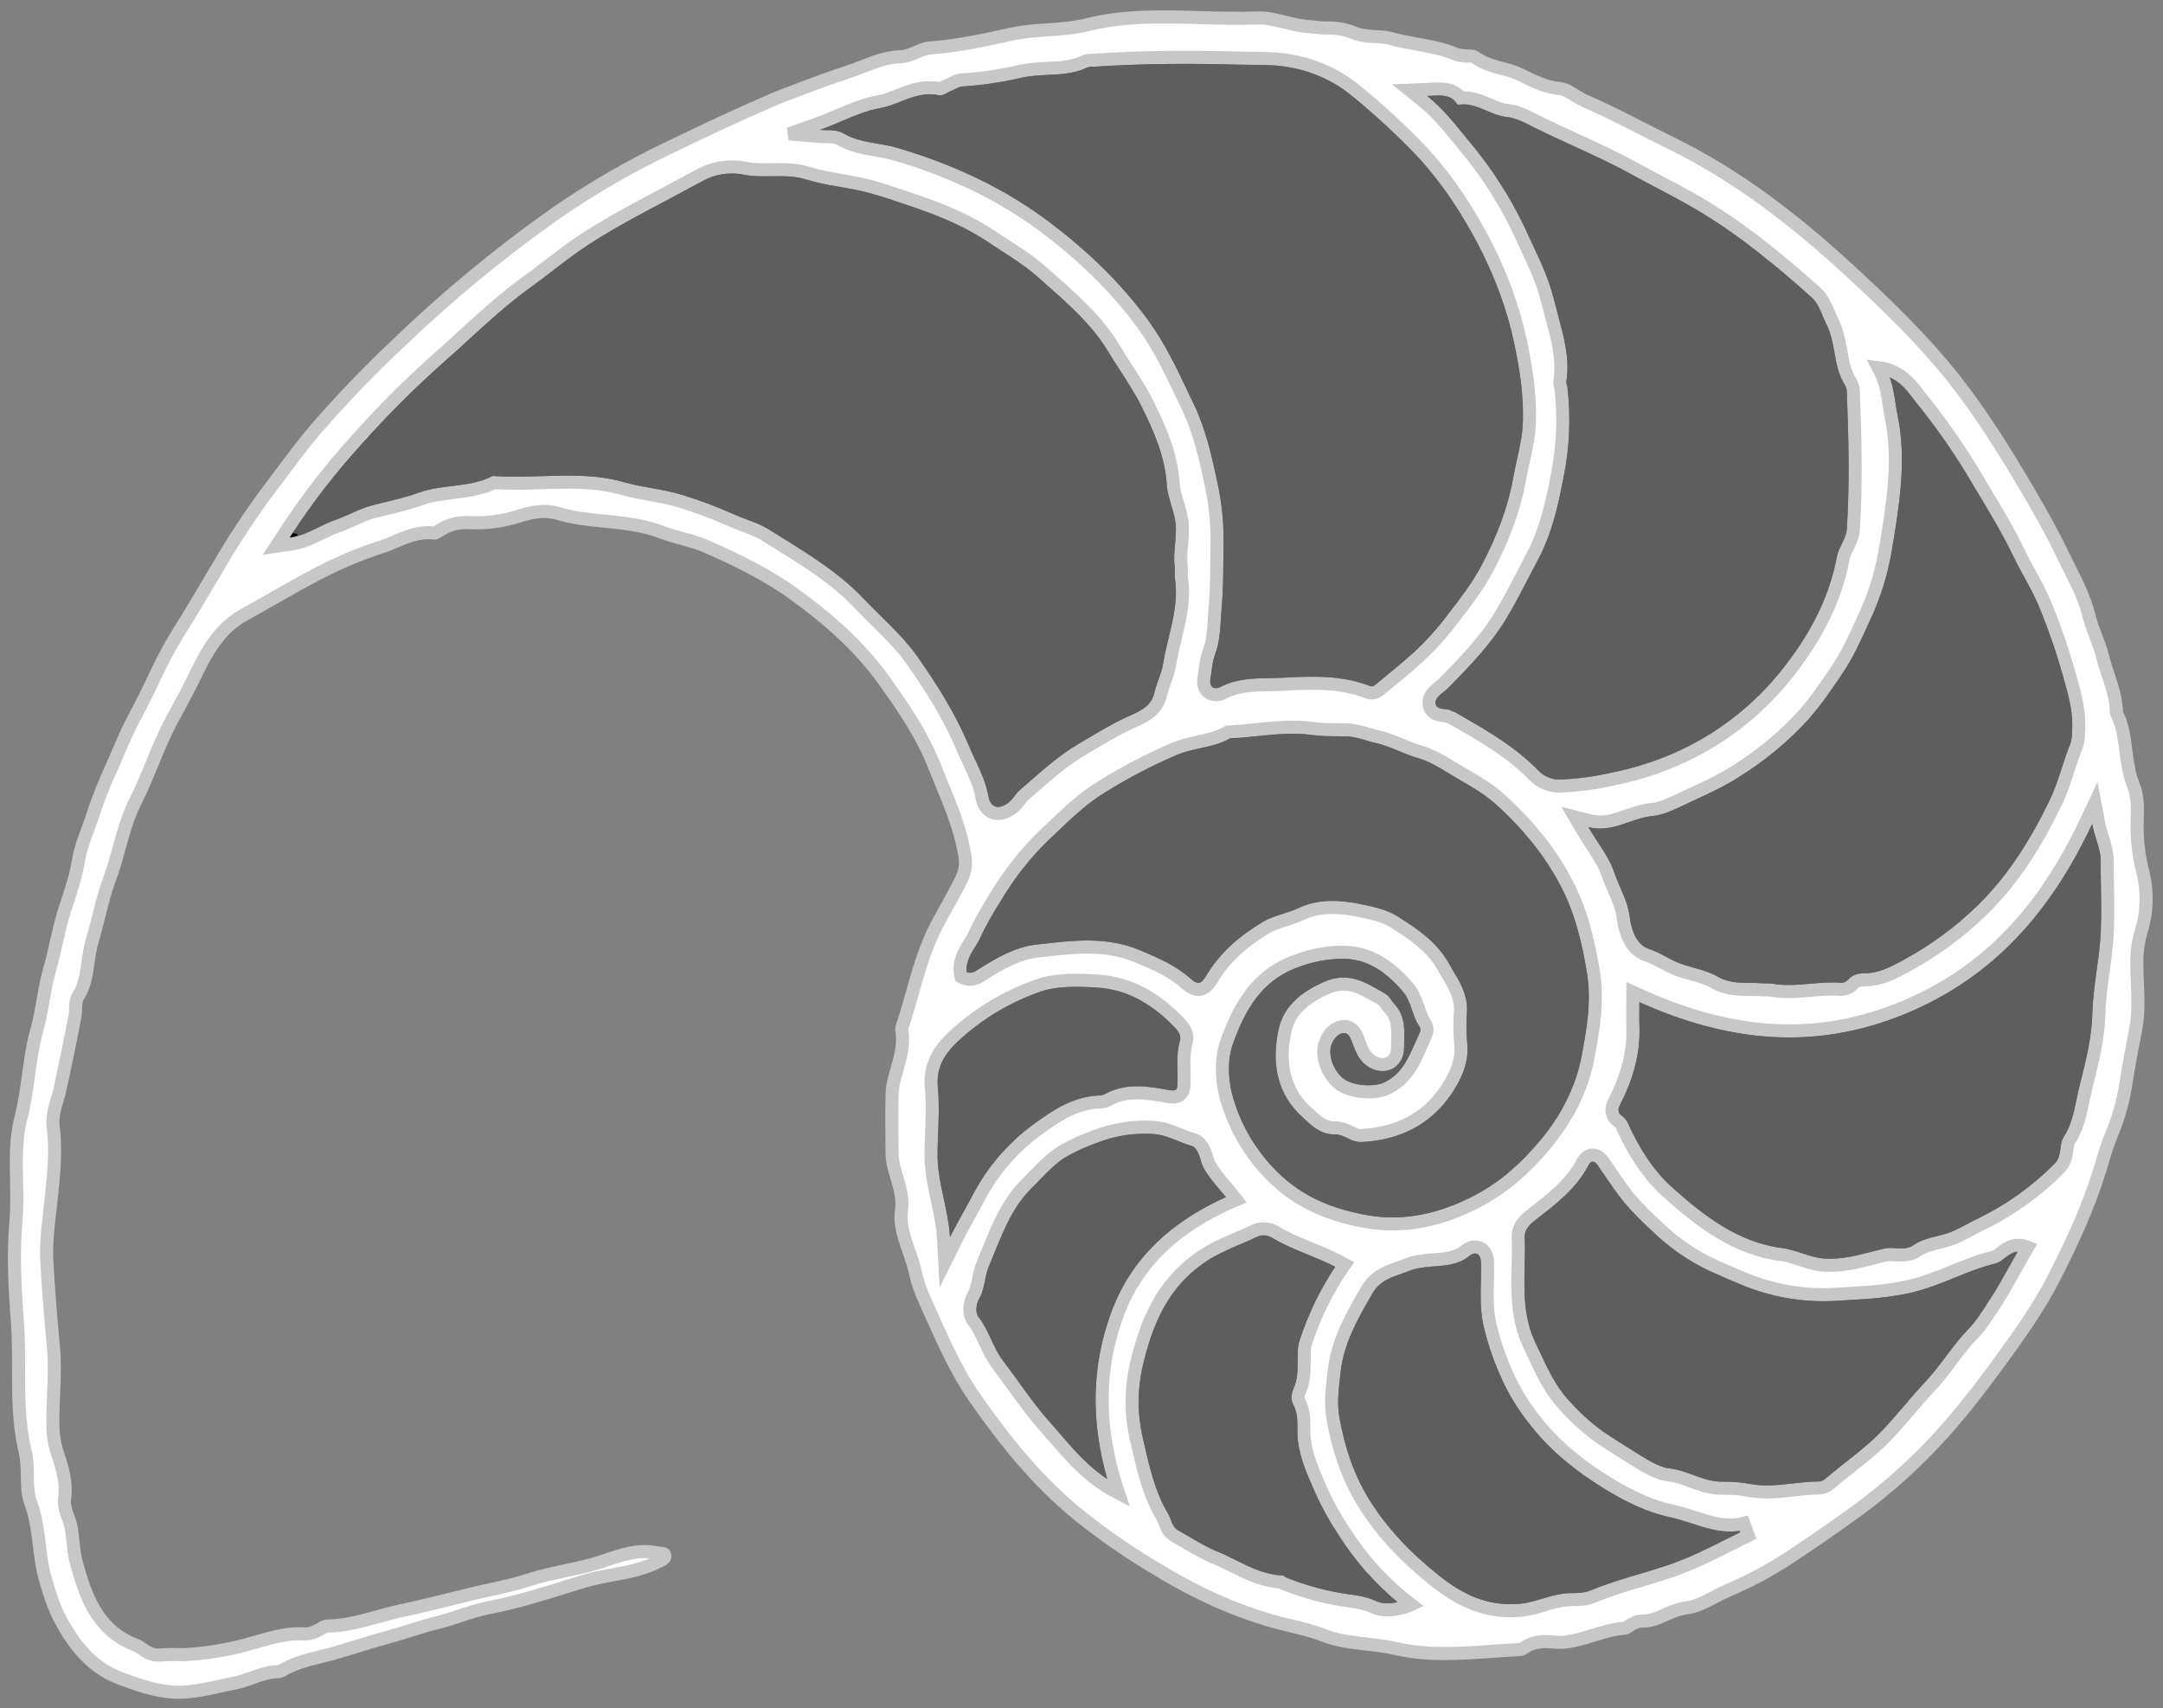 <?xml version="1.0" encoding="UTF-8"?>
<svg width="827px" height="653px" viewBox="0 0 827 653" version="1.1" xmlns="http://www.w3.org/2000/svg" xmlns:xlink="http://www.w3.org/1999/xlink">
    <rect x="0" y="0" width="827" height="653" fill="#808080" stroke="none"/>
    <!-- Generator: Sketch 62 (91390) - https://sketch.com -->
    <title>sammoniet-v2</title>
    <desc>Created with Sketch.</desc>
    <g id="sammoniet-v2" stroke="none" stroke-width="1" fill="none" fill-rule="evenodd">
        <g transform="translate(2, 3)">
            <g>
                <g id="Group-2" transform="translate(1.021, 0.967)" fill="#3D3D3D" fill-opacity="0.5" stroke="#000000" stroke-width="3">
                    <path d="M366.162,369.136 C365.849,369.031 365.564,368.91 365.303,368.774 C365.243,368.495 365.192,368.209 365.152,367.915 C364.587,363.756 366.5,360.505 368.502,357.317 C369.257,356.113 370.013,354.92 370.567,353.666 C372.772,348.691 375.694,343.953 378.606,339.242 C379.135,338.384 379.665,337.528 380.189,336.671 C385.531,328.226 391.955,320.544 399.305,313.808 C399.689,313.443 400.073,313.077 400.457,312.713 C406.207,307.245 411.879,301.867 418.689,297.722 C427.563,292.189 436.846,287.342 446.458,283.225 C449.428,281.985 452.521,281.301 455.601,280.627 C459.322,279.814 463.031,279.026 466.405,277.101 C470.399,276.718 473.69,276.379 476.95,276.043 C484.406,275.274 491.708,274.536 499.02,275.568 C502.007,275.994 504.956,276.005 507.903,276.021 C509.193,276.028 510.482,276.035 511.773,276.074 C514.559,276.157 517.165,276.915 519.747,277.683 C520.978,278.049 522.203,278.414 523.438,278.688 C526.642,279.387 529.588,280.611 532.524,281.838 C534.817,282.798 537.104,283.758 539.519,284.428 C543.77,285.606 547.72,287.995 551.612,290.372 C552.457,290.889 553.3,291.403 554.14,291.901 C554.907,292.353 555.677,292.8 556.448,293.248 C561.117,295.961 565.782,298.684 569.854,302.38 C580.312,311.825 589.163,322.491 595.505,335.023 C600.664,345.159 603.222,355.909 605.158,367.455 C607.099,379.028 605.095,389.872 603.061,400.559 C600.723,412.616 594.824,423.719 586.655,433.421 C579.57,441.819 571.511,449.038 561.943,454.128 C548.791,461.128 534.338,464.739 519.606,462.12 C506.585,459.807 494.41,455.195 484.276,445.102 C476.303,437.255 470.431,427.528 467.205,416.825 C464.989,409.632 464.588,401.201 466.937,394.686 C471.499,381.984 477.812,370.017 492.383,364.568 C497.998,362.363 503.964,361.186 509.996,361.094 C520.376,361.01 527.655,366.371 534.233,373.831 C536.363,376.245 537.365,379.059 538.328,381.865 C539.001,383.829 539.654,385.786 540.831,387.523 C541.246,388.08 541.488,388.73 541.55,389.397 C541.614,390.079 541.49,390.778 541.17,391.415 C540.52,392.757 539.924,394.131 539.328,395.502 C536.537,401.926 533.689,408.185 526.387,411.424 C524.407,412.304 521.022,412.674 517.66,412.319 C514.67,412.004 511.731,411.116 509.804,409.66 C507.712,408.08 506.002,405.604 505.025,402.953 C504.039,400.277 503.817,397.447 504.561,395.192 C505.023,393.763 505.839,392.363 506.894,391.325 C507.933,390.303 509.199,389.633 510.586,389.509 C511.888,389.394 512.941,389.942 513.778,390.944 C514.59,391.917 515.163,393.393 515.623,394.683 C516.819,398.064 518.293,401.346 521.727,403.086 C524.347,404.414 527.013,404.327 529.024,403.115 C531.026,401.907 532.319,399.617 532.319,396.718 C532.321,395.917 532.339,395.114 532.357,394.313 C532.463,389.568 532.696,384.819 528.933,380.798 C528.481,380.315 528.087,379.769 527.694,379.216 C527.16,378.464 526.647,377.663 525.777,377.173 C525.163,376.83 524.555,376.483 523.95,376.139 C517.772,372.618 511.952,369.128 503.616,372.861 C495.445,376.55 489.162,381.561 487.332,389.731 C485.939,395.964 485.727,402.215 487.265,408.004 C488.62,413.104 491.341,417.838 495.797,421.873 C496.072,422.122 496.349,422.377 496.629,422.635 C499.496,425.273 502.684,428.381 507.474,428.254 C509.355,428.199 511.062,428.959 512.805,429.802 C514.201,430.478 515.627,431.231 517.323,431.155 C531.278,430.547 542.88,424.938 550.607,413.532 C554.182,408.259 557.294,401.924 556.439,394.71 C556.086,390.598 556.068,386.512 556.381,382.445 C556.593,376.75 553.89,372.326 551.202,367.781 C550.654,366.855 550.104,365.924 549.572,364.98 C545.087,357.021 537.919,352.381 530.708,347.745 C526.771,345.216 521.842,344.208 517.44,343.276 C517.258,343.237 517.077,343.199 516.904,343.162 C509.459,341.618 501.455,341.054 493.979,344.59 C492.033,345.508 490,346.157 487.956,346.805 C485.392,347.618 482.806,348.424 480.392,349.879 C471.791,355.057 464.462,361.334 459.334,370.016 C458.079,372.106 456.917,373.083 455.66,373.269 C454.512,373.439 453.089,373.004 451.106,371.239 C445.813,366.48 439.388,363.752 432.741,360.9 C420.38,355.593 408.233,357.002 396.089,358.352 C395.203,358.45 394.316,358.549 393.431,358.645 C385.832,359.471 378.873,363.476 372.338,367.603 C372.187,367.698 372.039,367.793 371.894,367.886 C370.05,369.072 368.46,369.906 366.162,369.136 Z" id="Path"></path>
                    <path d="M107.936,203.048 C106.882,203.192 105.858,203.261 104.859,203.272 C105.393,202.427 105.931,201.585 106.473,200.747 C114.6,188.185 123.735,176.306 133.789,165.224 C143.668,154.12 154.183,143.599 165.29,133.705 C168.584,130.818 171.821,127.858 175.06,124.897 C182.58,118.02 190.113,111.136 198.394,105.115 C201.412,102.948 204.365,100.681 207.318,98.414 C211.976,94.839 216.634,91.266 221.55,88.07 C229.396,83.047 237.583,78.476 245.867,74.122 C249.639,72.162 253.375,70.142 257.11,68.123 C259.658,66.745 262.206,65.367 264.764,64.009 C269.736,61.192 275.544,60.222 281.163,61.269 C284.762,62.034 288.38,61.97 291.983,61.918 C296.565,61.852 301.124,61.812 305.546,63.202 C309.815,64.537 314.182,65.294 318.555,66.056 C322.652,66.77 326.755,67.488 330.793,68.652 C335.885,70.118 340.964,71.862 345.923,73.566 C346.908,73.904 347.888,74.241 348.863,74.574 C358.081,77.799 367.315,81.795 375.6,87.315 C377.442,88.573 379.305,89.78 381.167,90.986 C385.895,94.049 390.616,97.114 394.769,100.826 C396.034,101.959 397.306,103.083 398.578,104.206 C407.186,111.811 415.766,119.42 421.932,129.648 C423.369,132.024 424.886,134.371 426.406,136.722 C429.321,141.229 432.242,145.752 434.638,150.519 C439.49,160.15 443.852,170.135 444.555,181.098 C444.724,183.735 445.476,186.196 446.219,188.671 C447.117,191.662 448.002,194.67 448.068,197.963 C448.111,200.057 447.924,202.137 447.734,204.212 C447.481,206.974 447.217,209.729 447.594,212.494 C447.71,213.316 447.676,214.151 447.633,214.983 C447.599,215.646 447.553,216.307 447.66,216.957 C448.923,224.873 447.138,232.399 445.316,239.914 C444.507,243.253 443.696,246.59 443.181,249.963 C442.869,251.976 442.13,254.068 441.369,256.195 C440.775,257.854 440.168,259.535 439.792,261.223 C438.508,266.917 434.03,269.065 429.681,270.961 C428.916,271.294 428.162,271.622 427.441,271.974 C422.531,274.348 417.886,277.108 413.24,279.866 C412.187,280.491 411.134,281.116 410.08,281.736 C403.371,285.686 397.544,290.782 391.715,295.868 C390.468,296.956 389.221,298.045 387.963,299.124 C387.24,299.741 386.69,300.478 386.131,301.21 C385.286,302.314 384.424,303.409 383.209,304.278 C380.848,305.991 378.661,306.358 376.978,305.759 C376.037,305.425 375.21,304.789 374.564,303.813 C374.038,303.018 373.628,301.977 373.4,300.668 C372.566,295.818 370.519,291.489 368.482,287.139 C367.66,285.384 366.837,283.626 366.086,281.835 C360.938,269.596 353.991,258.5 346.415,247.781 C342.462,242.207 337.578,237.409 332.698,232.605 C330.467,230.409 328.235,228.212 326.089,225.945 C317.01,216.355 305.92,209.506 294.89,202.675 C293.294,201.687 291.7,200.699 290.111,199.704 C287.597,198.126 284.599,197.007 281.615,195.882 C279.686,195.155 277.762,194.429 275.959,193.595 C270.002,190.961 263.894,188.681 257.668,186.767 C253.801,185.517 249.803,184.815 245.838,184.113 C242.292,183.486 238.77,182.86 235.392,181.884 C224.974,178.872 214.538,179.232 204.126,179.568 C197.977,179.766 191.835,179.961 185.705,179.502 C180.736,182.004 175.366,182.69 169.951,183.35 C165.856,183.849 161.737,184.34 157.784,185.746 C153.361,187.328 148.548,188.505 143.781,189.667 C142.476,189.986 141.174,190.303 139.893,190.626 C136.985,191.376 134.209,192.618 131.427,193.856 C129.308,194.799 127.186,195.741 125.005,196.492 C123.076,197.153 121.249,198.064 119.381,198.99 C115.943,200.695 112.375,202.441 107.936,203.048 Z M97.374,222.386 L106.341,200.991 L109.218,201.441 C109.242,201.709 109.198,202.003 109.037,202.3 L97.374,222.386 Z" id="Path"></path>
                    <path d="M520.697,259.895 C509.971,255.577 499.006,256.033 488.233,256.601 C486.399,256.705 484.55,256.738 482.695,256.772 C476.535,256.883 470.304,256.946 464.478,259.901 C463.587,260.353 462.746,260.581 462.009,260.618 C461.051,260.665 460.237,260.405 459.602,259.91 C459.005,259.444 458.538,258.752 458.322,257.779 C458.17,257.089 458.146,256.23 458.319,255.198 C458.459,254.352 458.571,253.493 458.684,252.633 C458.993,250.266 459.318,247.896 460.135,245.724 C461.761,241.415 462.007,237.001 462.275,232.57 C462.372,230.971 462.47,229.369 462.625,227.778 C463.108,222.456 463.155,217.163 463.204,211.872 C463.22,210.09 463.236,208.308 463.269,206.526 C463.556,198.504 462.921,190.503 461.377,182.654 C461.295,182.276 461.214,181.898 461.133,181.52 C458.895,171.105 456.678,160.722 451.906,150.863 C451.24,149.475 450.58,148.086 449.92,146.697 C445.455,137.304 441.009,127.93 434.837,119.458 C424.185,104.878 411.316,92.681 396.864,81.777 C387.11,74.528 376.577,68.389 365.454,63.472 C356.896,59.629 348.071,56.412 339.05,53.847 C336.804,53.211 334.485,52.819 332.163,52.425 C327.564,51.642 322.967,50.828 318.829,48.387 C317.015,47.322 314.911,47.332 312.826,47.277 C312.017,47.255 311.207,47.233 310.408,47.169 L303.411,46.602 L310.028,44.259 C312.691,43.317 315.341,42.189 317.98,41.069 C323.063,38.909 328.105,36.783 333.094,35.925 C335.742,35.47 338.265,34.465 340.79,33.47 C345.605,31.574 350.419,29.763 355.912,30.936 C356.792,31.124 357.793,30.473 358.782,29.992 C359.393,29.694 360.002,29.4 360.587,29.181 C360.976,29.033 361.356,28.832 361.735,28.636 C362.708,28.131 363.68,27.681 364.674,27.616 C372.284,27.136 379.842,26.024 387.273,24.292 C390.6,23.527 394.034,23.354 397.476,23.188 C402.466,22.948 407.485,22.748 412.158,20.412 C413.224,20.096 414.033,20.021 414.841,20.079 C433.281,18.823 451.76,18.754 470.218,19.254 C471.877,19.298 473.548,19.309 475.222,19.32 C480.46,19.354 485.727,19.397 490.753,20.402 C499.586,21.998 507.865,25.827 514.797,31.521 C523.797,38.864 532.327,46.766 540.335,55.179 C546.813,62.311 552.543,70.042 557.466,78.284 C563.086,87.394 567.814,97.026 571.584,107.05 C574.012,113.565 575.954,120.251 577.396,127.054 C579.511,137.081 581.031,146.947 580.738,157.204 C580.599,162.3 579.525,167.176 578.441,172.05 C577.944,174.288 577.446,176.525 577.045,178.787 C574.898,190.81 570.498,201.964 564.896,212.642 C561.235,219.599 556.398,225.862 551.575,232.092 C547.599,237.38 543.151,242.295 538.285,246.777 C534.029,250.599 529.594,254.222 525.183,257.827 C524.68,258.238 524.177,258.648 523.675,259.059 C522.851,259.757 521.764,260.062 520.697,259.895 Z" id="Path"></path>
                    <path d="M677.792,255.052 C666.001,269.238 650.816,280.214 633.649,286.959 C627.185,289.507 620.507,291.473 613.696,292.832 C607.236,294.329 600.653,295.232 594.03,295.531 C590.299,295.78 586.65,294.357 584.071,291.646 C575.222,282.562 564.346,276.373 553.494,270.174 C553.197,270.004 552.899,269.834 552.601,269.664 C551.82,269.413 551.587,269.295 551.403,269.162 C550.82,268.764 550,268.742 549.229,268.654 C547.943,268.507 546.722,268.289 545.861,267.681 C545.045,267.105 544.428,266.236 544.332,264.742 C544.199,262.726 545.844,261.055 547.869,259.489 C548.452,259.038 549.035,258.594 549.501,258.12 C557.715,249.797 565.832,241.501 571.91,231.276 C574.982,226.118 577.724,220.814 580.466,215.511 C581.578,213.361 582.69,211.211 583.822,209.073 C589.001,199.268 591.332,188.689 593.305,178.265 C595.611,167.025 596.104,155.512 594.77,144.141 C594.744,143.974 594.683,143.808 594.629,143.642 C594.425,143.009 594.289,142.385 594.377,141.802 C595.697,133.364 593.5,125.34 591.376,117.423 C590.879,115.571 590.383,113.725 589.933,111.884 C588.678,106.824 586.961,101.89 584.805,97.149 C584.214,95.861 583.626,94.569 583.037,93.276 C580.661,88.056 578.275,82.812 575.605,77.719 C570.499,68.145 564.398,59.135 557.402,50.84 C556.684,49.97 555.981,49.108 555.278,48.244 C551.255,43.302 547.199,38.304 541.737,33.901 L538.637,31.402 L542.615,31.235 C543.185,31.211 543.741,31.178 544.283,31.146 C548.611,30.891 552.065,30.901 554.763,34.185 C554.916,34.356 555.125,34.464 555.352,34.489 C559.203,34.169 562.581,35.548 565.973,36.996 C568.333,38.003 570.699,39.037 573.302,39.29 C576.704,39.617 580.164,41.349 583.3,42.959 C583.87,43.252 584.429,43.539 584.972,43.808 C589.557,46.07 594.202,48.197 598.848,50.324 C606.323,53.747 613.798,57.171 621.031,61.149 C624.224,62.903 627.464,64.614 630.707,66.326 C635.701,68.963 640.704,71.605 645.56,74.415 C654.367,79.615 662.781,85.43 670.748,91.824 C677.62,97.212 684.201,102.84 690.663,108.659 C692.863,110.642 694.007,113.276 695.11,115.941 C695.542,116.985 695.973,118.029 696.489,119.021 C698.369,122.632 699.113,126.587 699.835,130.548 C700.616,134.83 701.358,139.127 703.874,142.878 C704.438,144.027 704.646,145.082 704.59,146.141 C705.271,163.557 705.697,180.983 704.585,198.402 C704.437,200.657 703.49,202.664 702.493,204.685 C701.785,206.12 701.053,207.563 700.753,209.169 C697.496,226.623 688.959,241.55 677.792,255.052 Z" id="Path"></path>
                    <path d="M689.237,373.623 C684.304,374.055 679.372,374.47 674.429,373.612 C673.635,373.478 672.829,373.485 672.025,373.484 C671.373,373.483 670.721,373.481 670.07,373.428 C668.595,373.301 667.135,373.295 665.681,373.287 C661.401,373.263 657.193,373.186 652.84,370.637 C650.352,369.179 647.326,368.344 644.281,367.485 C642.445,366.967 640.601,366.445 638.838,365.8 C636.879,365.075 635.065,364.107 633.245,363.13 C631.292,362.082 629.332,361.022 627.136,360.31 C624.468,359.446 622.594,357.68 621.278,355.466 C619.666,352.753 618.921,349.345 618.512,346.296 C618.006,342.576 616.551,339.278 615.12,335.99 C614.271,334.039 613.426,332.093 612.756,330.08 C611.453,326.191 609.13,322.647 606.633,318.804 C605.434,316.96 604.195,315.052 602.996,313.014 C602.281,311.8 601.614,310.596 600.974,309.41 C602.09,309.987 603.305,310.461 604.652,310.798 C610.133,312.168 614.763,310.499 619.356,308.916 C622.473,307.841 625.579,306.787 628.879,306.489 C632.456,306.179 636.69,304.131 640.524,302.317 C640.859,302.158 641.191,302.001 641.52,301.846 C642.614,301.331 643.71,300.823 644.807,300.314 C650.276,297.777 655.747,295.243 660.899,291.941 C670.753,285.855 679.686,278.436 687.459,269.883 C692.308,264.378 696.394,258.317 700.463,252.248 C704.047,246.902 706.717,241.059 709.382,235.244 C709.74,234.463 710.097,233.683 710.457,232.905 C714.314,224.752 717.065,216.136 718.642,207.271 C718.716,206.824 718.79,206.377 718.864,205.929 C721.655,189.145 724.509,172.183 721.058,155.192 C720.708,153.56 720.457,151.915 720.204,150.244 C719.747,147.227 719.283,144.118 718.115,140.836 C717.747,139.802 717.335,138.824 716.896,137.889 C717.96,138.13 719.04,138.477 720.136,138.962 C724.587,140.933 727.169,144.259 729.513,147.35 C729.881,147.835 730.243,148.312 730.608,148.776 C737.68,157.478 744.155,166.648 749.989,176.223 C751.512,178.81 753.049,181.36 754.586,183.912 C759.299,191.733 764.014,199.562 768.001,207.885 C769.26,210.513 770.703,213.148 772.143,215.78 C774.135,219.42 776.121,223.056 777.642,226.664 C781.302,235.411 784.427,244.371 787.001,253.493 C787.126,253.93 787.251,254.367 787.375,254.803 C789.377,261.798 791.286,268.585 790.68,275.949 C790.713,277.572 790.488,279.19 790.013,280.742 C788.727,283.882 787.716,286.995 786.708,290.098 C785.345,294.289 783.984,298.461 782.11,302.355 C774.894,317.312 766.263,331.423 754.136,343.267 C745.751,351.447 736.287,358.443 726.011,364.058 C725.813,364.167 725.614,364.277 725.413,364.387 C721.037,366.801 715.984,369.523 710.315,369.613 C708.468,369.646 706.198,369.8 704.679,371.578 C703.682,372.667 702.326,373.27 700.902,373.283 C696.911,372.944 693.074,373.287 689.237,373.623 Z" id="Path"></path>
                    <path d="M729.231,473.428 C727.034,474.944 724.457,474.904 721.777,474.745 C720.344,474.66 718.886,474.552 717.499,474.882 C716.061,475.228 714.631,475.601 713.204,475.973 C707.268,477.522 701.352,479.044 694.906,478.732 C691.504,478.567 688.436,477.568 685.379,476.555 C683.029,475.777 680.686,474.991 678.167,474.671 C660.89,472.452 647.588,462.087 635.227,451.02 C627.897,444.445 622.481,435.797 618.284,426.607 C617.83,425.393 617.092,424.433 616.124,423.749 C615.034,423.001 614.511,422.071 614.352,421.073 C614.193,420.079 614.425,418.965 615.016,417.835 C619.853,408.463 622.768,398.644 622.29,387.981 C622.223,386.098 622.243,384.226 622.266,382.264 C622.277,381.268 622.289,380.248 622.289,379.193 C622.289,378.396 622.282,377.619 622.274,376.856 C622.979,377.182 623.689,377.505 624.402,377.825 C657.793,392.786 690.379,396.392 724.638,382.366 C758.469,368.464 779.971,343.454 795.542,310.444 C796.302,308.832 797.039,307.221 797.749,305.618 C797.873,307.257 798.027,308.977 798.372,310.805 C798.778,312.949 799.373,314.859 799.936,316.671 C800.835,319.566 801.639,322.232 801.639,325.138 C801.629,328.369 801.688,331.605 801.746,334.841 C801.872,341.818 801.996,348.795 801.454,355.724 C801.142,359.596 800.614,363.442 800.084,367.3 C799.344,372.69 798.598,378.102 798.458,383.641 C798.23,392.704 796.021,401.564 793.831,410.301 C793.692,410.857 793.552,411.412 793.414,411.966 C793.025,413.528 792.7,415.118 792.372,416.714 C791.326,421.811 790.238,426.95 787.297,431.49 C786.563,432.62 786.445,433.924 786.276,435.238 C785.97,437.618 785.578,440.028 783.44,442.134 C774.922,450.721 765.019,457.813 754.146,463.112 C752.68,463.808 751.255,464.564 749.83,465.319 C748.128,466.221 746.427,467.122 744.683,467.917 C742.491,468.921 740.178,469.513 737.867,470.097 C734.88,470.851 731.885,471.575 729.231,473.428 Z" id="Path"></path>
                    <path d="M769.66,475.359 C768.638,477.144 767.64,478.936 766.645,480.723 C764.248,485.025 761.867,489.297 759.206,493.391 C758.828,493.973 758.45,494.562 758.071,495.153 C755.809,498.678 753.483,502.282 750.702,505.141 C747.532,508.392 744.829,511.99 742.119,515.59 C739.429,519.164 736.733,522.74 733.605,526.007 C730.982,528.765 728.488,531.695 725.989,534.631 C722.712,538.48 719.424,542.339 715.837,545.846 C711.889,549.706 707.571,553.115 703.254,556.52 C700.645,558.577 698.036,560.634 695.514,562.793 C694.513,563.555 693.374,563.936 692.209,563.933 C688.978,563.933 685.765,564.306 682.551,564.675 C677.141,565.297 671.731,565.898 666.243,564.91 C662.753,564.248 659.218,563.945 655.68,564.003 C651.487,564.121 647.69,562.76 643.872,561.353 C641.012,560.299 638.14,559.223 635.034,558.916 C631.536,558.578 627.208,556.134 623.487,553.792 C622.209,552.984 620.926,552.185 619.644,551.385 C616.032,549.135 612.421,546.884 608.896,544.447 C603.803,540.766 599.188,536.517 595.119,531.77 C590.441,526.552 587.506,520.302 584.562,513.981 C583.95,512.668 583.338,511.353 582.707,510.044 C577.981,500.229 578.178,490.173 578.426,480.1 C578.517,476.423 578.608,472.746 578.44,469.085 C578.31,466.355 579.852,463.843 582.556,461.731 C583.008,461.378 583.462,461.025 583.915,460.673 C591.179,455.024 598.527,449.366 602.96,440.897 C603.329,440.193 603.73,439.697 604.125,439.363 C604.74,438.843 605.383,438.645 606.022,438.663 C606.987,438.689 608.123,439.298 609.194,440.843 C609.929,441.91 610.658,442.985 611.387,444.06 C613.944,447.832 616.504,451.611 619.385,455.117 C622.677,458.87 626.185,462.427 629.893,465.769 C636.236,471.967 643.534,477.01 651.522,480.723 C656.134,482.791 660.953,484.908 665.706,486.763 C676.519,490.911 688.11,492.64 699.663,491.827 C700.628,491.769 701.578,491.714 702.528,491.659 C713.104,491.048 723.693,490.454 734.183,486.824 C737.363,485.737 740.484,484.47 743.609,483.202 C748.83,481.084 754.062,478.968 759.572,477.636 C760.634,477.376 761.54,476.609 762.496,475.867 C764.188,474.553 765.974,473.273 768.256,473.117 C769.147,473.056 769.986,473.175 770.788,473.407 C770.41,474.056 770.034,474.706 769.66,475.359 Z" id="Path"></path>
                    <path d="M663.943,579.391 L664.977,582.191 C662.719,583.294 660.493,584.415 658.279,585.529 C650.715,589.337 643.288,593.071 635.252,595.793 C631.527,597.062 627.75,598.188 623.974,599.313 C617.809,601.151 611.644,602.985 605.72,605.456 C603.262,606.489 600.782,606.562 598.315,606.601 C597.364,606.616 596.417,606.63 595.483,606.716 C592.64,606.992 589.964,607.809 587.274,608.621 C584.2,609.548 581.108,610.468 577.771,610.719 C565.186,611.67 555.515,606.975 546.111,599.454 C535.444,590.914 526.06,581.315 518.968,569.725 C513.162,560.217 509.726,549.878 507.693,538.632 C506.652,532.915 507.197,528.037 507.794,522.868 C507.89,522.04 507.986,521.203 508.078,520.348 C509.318,509.171 514.549,500.002 519.971,490.582 L520.265,490.071 C523.205,484.908 527.226,483.4 531.813,481.785 C532.852,481.42 533.918,481.045 535.003,480.604 C538.312,479.258 541.815,478.96 545.3,478.686 C549.683,478.343 554.062,478.08 557.818,475.065 C558.638,474.405 559.44,474.016 560.163,473.855 C561.131,473.64 561.999,473.798 562.732,474.263 C563.772,474.924 564.68,476.373 564.728,479.044 C564.774,481.383 564.722,483.722 564.669,486.063 C564.551,491.25 564.421,496.444 565.45,501.641 C566.93,508.332 569.074,514.86 571.85,521.126 C574.864,528.079 578.83,534.567 583.637,540.411 C591.255,550.024 600.636,557.43 610.977,563.817 C618.748,568.615 627.142,572.81 635.737,574.625 C638.569,575.221 641.369,576.122 644.182,577.03 C650.502,579.071 656.896,581.212 663.943,579.391 Z" id="Path"></path>
                    <path d="M509.645,479.787 C509.333,480.243 509.024,480.701 508.719,481.162 C502.988,489.808 498.459,499.192 495.255,509.057 C494.648,510.857 494.669,512.604 494.666,514.355 C494.665,514.904 494.664,515.454 494.648,516.009 C494.631,516.557 494.623,517.104 494.614,517.65 C494.563,520.927 494.471,524.145 492.941,527.333 C492.281,528.706 492.013,530.979 492.714,532.263 C494.503,535.531 494.544,538.89 494.529,542.262 C494.523,543.654 494.514,545.045 494.669,546.428 C495.38,552.819 497.932,558.637 500.472,564.483 C500.73,565.078 500.989,565.673 501.246,566.269 C503.756,571.822 506.722,577.157 510.115,582.218 C516.145,591.736 523.603,600.222 532.237,607.4 C532.988,608.024 533.748,608.638 534.513,609.24 C533.573,609.564 532.593,609.812 531.585,610.022 C528.426,610.68 525.381,610.886 522.302,609.442 C519.128,607.955 515.737,607.491 512.346,607.005 C510.978,606.809 509.61,606.612 508.257,606.359 C501.44,605.105 494.766,603.168 488.33,600.571 C488.012,600.441 487.699,600.248 487.394,600.048 C480.402,599.574 474.649,596.753 468.927,593.9 C466.675,592.777 464.427,591.654 462.122,590.713 C458.14,589.09 454.384,586.889 450.636,584.687 C449.295,583.898 447.954,583.11 446.601,582.349 C444.689,581.27 443.906,579.466 443.207,577.567 C442.95,576.868 442.701,576.163 442.323,575.536 C437.349,567.256 435.194,557.978 433.08,548.777 C432.89,547.948 432.7,547.12 432.509,546.299 C430.309,536.996 430.281,527.312 432.428,517.993 C436.094,502.285 441.862,488.027 455.976,477.973 C460.629,474.646 465.619,472.502 470.618,470.366 C472.787,469.439 474.957,468.513 477.098,467.482 C479.301,466.498 481.798,466.634 483.844,467.828 C488.192,470.47 492.846,472.369 497.527,474.286 C501.094,475.747 504.677,477.216 508.153,478.999 C508.654,479.256 509.151,479.519 509.645,479.787 Z" id="Path"></path>
                    <path d="M468.055,454.296 C467.466,454.552 466.876,454.813 466.287,455.08 C446.165,464.185 430.863,477.541 423.207,498.39 C415.707,518.829 415.623,539.475 421.752,561.074 C422.11,562.338 422.485,563.589 422.875,564.825 C421.733,564.175 420.6,563.48 419.477,562.732 C411.976,557.734 406.485,551.389 401.19,545.249 C399.892,543.742 398.605,542.25 397.301,540.794 C393.008,536.002 389.221,530.767 385.433,525.525 C383.429,522.752 381.424,519.977 379.339,517.268 C377.317,514.637 375.924,511.667 374.538,508.683 C373.213,505.83 371.896,502.964 369.914,500.434 C369.155,499.458 368.756,497.967 368.796,496.358 C368.835,494.83 369.257,493.221 369.973,491.998 C371.21,489.876 371.666,487.524 372.138,485.227 C372.539,483.27 372.945,481.345 373.698,479.577 C374.449,477.811 375.172,476.025 375.895,474.237 C379.517,465.291 383.196,456.308 390.315,449.265 C391.314,448.281 392.294,447.265 393.278,446.246 C396.519,442.886 399.799,439.51 403.793,437.055 C407.706,434.833 411.764,432.99 415.961,431.521 C422.883,428.805 430.312,427.622 437.727,428.055 C441.36,428.245 444.647,429.535 447.927,430.852 C449.599,431.522 451.269,432.195 452.99,432.691 C455.462,433.396 456.536,435.933 457.393,438.835 C457.699,439.87 457.994,440.914 458.456,441.767 C460.058,444.713 462.124,447.148 464.44,449.894 C465.212,450.809 466.012,451.758 466.832,452.767 C467.253,453.285 467.66,453.794 468.055,454.296 Z" id="Path"></path>
                    <path d="M361.543,469.699 C360.523,471.758 359.576,473.817 358.661,475.868 C358.788,473.629 358.827,471.382 358.701,469.117 C358.429,464.243 357.405,459.533 356.387,454.822 C355.112,448.924 353.849,443.023 353.939,436.82 C353.977,434.355 354.07,431.881 354.164,429.405 C354.386,423.526 354.613,417.634 354.075,411.833 C353.317,403.709 356.881,398.207 361.957,393.314 C371.206,384.625 382.16,377.987 394.125,373.817 C400.74,371.429 408.828,371.634 416.361,372.096 C428.881,372.87 438.617,378.911 447.07,387.664 C448.976,389.648 450.269,391.753 449.523,394.379 C448.478,398.095 448.577,401.859 448.655,405.616 C448.684,407.022 448.712,408.427 448.688,409.826 C448.654,412.062 448.317,413.159 447.534,413.784 C446.875,414.31 445.754,414.652 443.411,414.219 C435.766,412.834 427.874,411.507 420.427,415.465 C419.695,415.923 418.871,416.216 418.013,416.322 C408.106,416.44 400.627,421.568 393.13,426.997 C383.449,434.03 375.554,443.238 370.083,453.879 C368.985,455.951 367.854,457.987 366.715,460.035 C364.963,463.186 363.194,466.367 361.543,469.699 Z" id="Path"></path>
                </g>
                <g id="Group" transform="translate(0.74, 0.43)" fill="#FFFFFF" fill-rule="nonzero" stroke="#C7C7C7" stroke-width="5">
                    <path d="M762.888,515.749 C755.738,525.58 748.133,535.543 740.052,544.547 C730.282,555.401 719.424,565.224 707.65,573.865 C699.082,580.161 690.314,586.139 681.465,592.012 C674.145,596.833 666.405,600.986 658.332,604.423 C656.489,605.216 654.662,606.163 652.838,607.111 C649.358,608.92 645.897,610.785 642.288,611.239 C639.231,611.609 636.489,612.782 633.785,613.976 C631.109,615.158 628.48,616.408 625.423,616.301 C623.437,616.235 621.771,617.124 620.182,618.135 C619.572,618.523 619.004,619.012 618.319,619.068 C614.151,619.404 610.151,620.613 606.16,621.841 C601.176,623.374 596.202,624.978 590.816,624.327 C586.867,623.856 583.044,624.308 579.623,626.781 C579.037,627.106 578.377,627.274 577.706,627.27 C574.377,627.436 571.181,627.66 567.982,627.884 C555.584,628.752 543.126,629.663 531.096,626.874 C527.331,625.999 523.515,625.556 519.691,625.117 C514.199,624.486 508.683,623.88 503.306,621.774 C499.273,620.184 494.845,619.111 490.407,618.043 C487.817,617.421 485.225,616.798 482.714,616.061 C477.01,614.352 471.398,612.352 465.897,610.07 C457.667,606.594 449.694,602.536 442.039,597.928 C430.979,591.519 420.435,584.339 410.463,576.428 C394.292,563.48 381.466,547.505 369.765,530.656 C363.086,521.01 358.264,510.24 353.429,499.476 C353.259,499.099 353.09,498.722 352.92,498.345 C352.662,497.763 352.401,497.181 352.14,496.598 C350.23,492.338 348.277,488.035 347.41,483.76 C346.793,480.735 345.78,477.795 344.759,474.855 C343.01,469.82 341.169,464.785 341.946,459.182 C342.549,454.822 341.392,450.751 340.145,446.641 C339.288,443.815 338.391,440.971 338.35,437.947 C338.344,437.507 338.338,437.067 338.333,436.627 C338.238,429.314 338.142,422.025 338.349,414.701 C338.46,411.48 339.373,408.396 340.258,405.317 C341.683,400.364 343.01,395.428 341.999,390.12 C342.012,389.59 342.14,389.069 342.374,388.592 C343.807,384.299 344.944,380.274 346.081,376.249 C348.269,368.498 350.447,360.744 353.874,353.421 C355.509,349.933 357.402,346.566 359.294,343.195 C360.697,340.697 362.099,338.197 363.407,335.645 C363.55,335.365 363.694,335.088 363.837,334.813 C365.469,331.674 366.895,328.673 366.273,324.445 C364.796,314.411 361.038,305.28 357.234,296.104 C356.28,293.802 355.324,291.496 354.405,289.171 C349.709,277.289 342.663,267.063 335.404,256.896 C326.016,243.755 314.058,233.255 300.981,223.788 C290.566,216.212 279.031,210.643 267.405,205.52 C264.465,204.23 261.151,203.304 257.851,202.392 C255.31,201.69 252.779,200.995 250.467,200.106 C243.24,197.326 235.765,196.549 228.308,195.803 C222.301,195.201 216.307,194.618 210.494,192.83 C205.824,191.395 200.598,192.289 195.814,193.843 C189.622,195.864 183.109,196.722 176.605,196.373 C172.746,196.133 168.909,197.108 165.632,199.161 C164.894,199.619 163.983,200.45 163.168,200.349 C157.819,199.684 153.086,201.592 148.43,203.587 C146.684,204.335 144.95,205.083 143.186,205.633 C134.923,208.291 126.923,211.642 119.251,215.654 C113.164,218.792 107.234,222.176 101.308,225.558 C97.776,227.574 94.246,229.589 90.686,231.548 C81.112,236.809 76.281,245.648 71.776,255.038 C69.525,259.731 67.029,264.333 64.541,268.92 C64.063,269.801 63.586,270.681 63.111,271.561 C60.123,277.087 57.74,282.862 55.363,288.632 C53.388,293.429 51.416,298.222 49.079,302.851 C46.182,308.578 44.486,314.676 42.804,320.786 C41.716,324.737 40.63,328.691 39.179,332.543 C37.493,337.045 36.284,341.847 35.082,346.647 C34.303,349.756 33.526,352.864 32.607,355.885 C31.748,358.719 31.32,361.657 30.903,364.593 C30.283,368.947 29.733,373.32 27.274,377.208 C26.287,378.777 26.148,380.612 26.142,382.5 C26.14,383.154 26.153,383.81 26.033,384.436 C24.192,394.19 22.197,403.918 20.049,413.619 C19.782,414.777 19.44,415.92 19.1,417.063 C18.078,420.495 17.13,423.922 17.601,427.6 C18.782,436.757 17.774,445.94 16.808,454.946 C16.757,455.426 16.705,455.906 16.654,456.385 C16.518,457.669 16.371,458.951 16.225,460.234 C15.531,466.313 14.85,472.381 15.153,478.486 C15.725,489.769 16.727,501.031 17.74,512.291 C18.241,517.928 17.994,523.555 17.754,529.187 C17.585,533.147 17.417,537.11 17.49,541.082 C17.461,544.658 17.984,548.217 19.039,551.633 L19.408,552.74 C21.2,558.159 22.829,563.633 21.947,569.551 C21.621,571.97 22.526,574.726 23.463,577.103 C24.588,579.968 24.862,583.012 25.16,585.995 C25.411,588.493 25.669,590.956 26.282,593.284 C29.768,606.578 34.337,619.917 49.19,625.549 C50.013,625.859 50.731,626.384 51.462,626.888 C53.608,628.366 55.792,629.658 58.831,629.288 C61.702,629.077 64.584,629.053 67.459,629.216 C73.717,628.877 79.657,628.075 85.508,626.816 C88.755,626.178 91.961,625.262 95.171,624.341 C101.191,622.615 107.221,620.836 113.602,621.225 C115.974,621.366 117.885,620.418 119.738,619.362 C120.638,618.849 121.5,618.23 122.57,618.23 C129.144,618.133 135.38,616.423 141.593,614.692 C144.569,613.863 147.539,613.033 150.54,612.407 C156.781,611.105 163.134,609.529 169.493,607.95 C172.442,607.218 175.392,606.486 178.335,605.78 C180.478,605.265 182.652,604.791 184.828,604.317 C189.64,603.268 194.461,602.213 199.013,600.724 C203.898,599.113 208.945,598.039 213.932,596.973 C216.527,596.418 219.107,595.866 221.644,595.248 C224.151,594.635 226.656,593.807 229.181,592.971 C235.194,590.978 241.335,588.83 247.992,590.181 C248.519,590.286 249.057,590.352 249.587,590.414 C250.182,590.483 250.817,590.427 251.255,590.747 C251.38,590.838 251.37,591.038 251.402,591.235 C251.459,591.596 251.47,591.892 251.305,592.115 C250.828,592.76 249.946,593.094 249.074,593.545 C243.468,596.458 237.546,597.533 231.638,598.639 C227.787,599.36 223.939,600.086 220.202,601.228 C217.956,601.911 215.712,602.608 213.469,603.305 C203.821,606.303 194.188,609.302 184.326,611.165 C180.382,611.926 176.623,613.163 172.874,614.404 C170.084,615.327 167.299,616.251 164.439,616.95 C160.787,617.84 157.1,618.989 153.422,620.138 C150.546,621.036 147.676,621.933 144.833,622.695 C141.206,623.696 137.595,624.804 133.985,625.913 C130.709,626.918 127.434,627.924 124.164,628.843 C122.735,629.237 121.28,629.593 119.819,629.952 C115.09,631.112 110.302,632.316 105.99,634.677 C105.152,635.254 104.486,635.535 103.783,635.661 C100.12,635.704 96.778,636.871 93.438,638.088 C91.463,638.807 89.49,639.537 87.419,639.934 C85.425,640.317 83.439,640.755 81.455,641.193 C74.827,642.656 68.215,644.164 61.283,643.289 C54.91,642.484 48.901,640.362 42.961,638.11 C32.417,634.137 25.808,625.712 20.662,616.348 C17.9,611.308 16.152,605.681 14.513,599.93 C13.326,595.791 12.826,591.554 12.316,587.328 C11.655,581.843 10.974,576.378 9.024,571.12 C7.786,567.835 7.78,564.335 7.724,560.843 C7.672,557.637 7.6,554.431 6.86,551.342 C4.324,540.854 4.349,530.242 4.352,519.649 C4.354,513.67 4.353,507.696 3.924,501.75 C2.933,489.043 2.242,476.292 3.34,463.758 C3.804,458.484 3.701,453.17 3.593,447.866 C3.429,439.808 3.233,431.773 5.271,423.963 C6.656,418.588 7.409,413.134 8.157,407.67 C8.946,401.91 9.728,396.138 11.326,390.447 C12.377,386.718 13.087,382.742 13.795,378.752 C14.508,374.737 15.217,370.708 16.322,366.924 C17.288,363.579 18.051,360.182 18.814,356.78 C19.726,352.711 20.637,348.634 21.929,344.639 C22.154,343.955 22.381,343.269 22.61,342.58 C24.455,337.023 26.347,331.29 27.308,325.36 C27.951,321.395 29.39,317.554 30.808,313.723 C31.303,312.384 31.798,311.047 32.262,309.708 C33.979,304.298 35.95,299.042 38.188,293.899 C39.546,290.987 40.81,288.034 42.075,285.08 C44.141,280.252 46.205,275.419 48.712,270.764 C52.089,264.487 55.182,257.982 58.252,251.524 C61.052,245.824 64.089,240.465 67.429,235.297 C70.423,230.542 73.26,225.72 76.097,220.899 C77.85,217.92 79.603,214.94 81.39,211.982 C86.951,202.506 92.997,193.361 99.519,184.558 C101.388,182.117 103.223,179.656 105.057,177.198 C109.311,171.496 113.553,165.806 118.188,160.407 C127.972,149.152 138.314,138.392 149.174,128.17 C168.039,109.986 188.243,93.288 209.633,78.201 C223.613,68.526 238.355,60 253.72,52.704 C266.429,46.619 279.169,40.543 292.088,34.986 C295.705,33.43 299.64,31.953 303.452,30.522 C304.359,30.181 305.258,29.843 306.144,29.508 C311.11,27.631 316.216,25.813 321.188,24.175 C323.136,23.537 325.065,22.794 326.999,22.048 C331.569,20.283 336.159,18.461 341.143,18.298 C343.597,18.227 345.733,17.362 347.881,16.43 C349.374,15.782 350.873,15.087 352.619,14.941 C363.213,14.14 373.757,11.914 383.953,9.63 C388.52,8.614 393.113,8.309 397.679,7.997 C402.845,7.644 407.977,7.281 413.015,6.025 C427.337,2.451 441.811,2.892 456.28,3.303 C463.544,3.509 470.809,3.713 478.055,3.438 C481.573,3.305 485.02,4.189 488.493,5.045 C491.729,5.842 494.986,6.63 498.309,6.806 C499.069,6.849 499.832,6.935 500.599,7.021 C502.045,7.182 503.5,7.335 504.959,7.288 C508.402,7.194 511.825,7.837 515,9.174 C517.57,10.2 520.402,10.41 523.26,10.575 C525.199,10.687 527.149,10.78 528.967,11.28 C532.303,12.225 535.713,12.845 539.125,13.46 C544.002,14.341 548.887,15.201 553.516,17.168 C554.906,17.763 556.573,17.901 558.229,17.978 C559.292,18.028 560.42,17.902 561.17,18.454 C564.341,20.784 567.94,21.79 571.577,22.748 C573.75,23.32 575.933,23.881 577.983,24.855 C578.585,25.143 579.194,25.441 579.81,25.743 C584.018,27.805 588.559,29.968 593.56,30.419 C595.655,30.613 597.417,31.807 599.218,32.919 C600.546,33.738 601.884,34.554 603.293,35.162 C610.695,38.381 617.898,42.056 625.101,45.73 C628.852,47.642 632.602,49.555 636.379,51.404 C661.493,63.718 683.317,80.614 703.79,99.412 C718.796,113.176 733.43,127.322 745.909,143.435 C755.706,156.153 764.149,169.728 772.285,183.537 C777.189,191.875 781.965,200.341 786.093,208.986 C786.916,210.71 787.776,212.426 788.639,214.147 C791.477,219.808 794.366,225.523 795.922,231.874 C796.58,234.567 797.587,237.249 798.603,239.938 C799.518,242.36 800.441,244.789 801.068,247.249 C801.69,249.68 802.47,252.067 803.251,254.451 C804.655,258.733 806.081,263.005 806.414,267.559 C806.346,268.619 806.438,269.043 806.566,269.4 C808.914,274.041 809.459,278.774 810.051,283.489 C810.623,288.038 811.222,292.578 812.963,296.849 C814.716,301.169 814.516,305.712 814.386,310.218 C814.378,310.516 814.369,310.814 814.361,311.112 C814.227,317.663 815.012,324.183 816.69,330.501 C818.417,337.795 818.162,345.419 815.951,352.582 C814.871,356.151 814.3,359.841 814.25,363.556 C814.224,366.449 814.34,369.338 814.457,372.224 C814.699,378.198 814.963,384.164 813.817,390.029 C812.44,397.064 811.124,404.008 810.05,411.065 C809.001,417.811 807.12,424.399 804.45,430.679 C803.091,433.869 802.093,437.225 801.105,440.571 C800.725,441.855 800.347,443.138 799.943,444.416 C795.496,458.689 789.22,472.147 782.476,485.319 C776.984,496.024 770.012,505.954 762.888,515.749 Z M659.01,586.959 C661.221,585.846 663.443,584.727 665.697,583.626 L663.975,578.959 C657.121,580.73 650.909,578.597 644.771,576.615 C641.924,575.696 639.09,574.785 636.224,574.183 C627.738,572.391 619.455,568.239 611.783,563.502 C601.543,557.177 592.247,549.847 584.691,540.311 C579.943,534.54 576.026,528.132 573.046,521.257 C570.298,515.056 568.176,508.596 566.711,501.974 C565.698,496.852 565.834,491.733 565.95,486.622 C566.003,484.267 566.056,481.913 566.01,479.56 C565.952,476.366 564.77,474.731 563.549,473.955 C562.603,473.354 561.482,473.137 560.228,473.415 C559.381,473.604 558.435,474.048 557.473,474.821 C553.884,477.704 549.681,477.898 545.503,478.226 C541.915,478.507 538.313,478.829 534.908,480.214 C533.839,480.648 532.787,481.018 531.763,481.378 C526.944,483.074 522.761,484.7 519.68,490.107 L519.386,490.619 C513.894,500.161 508.622,509.456 507.364,520.784 C507.274,521.63 507.178,522.464 507.082,523.29 C506.474,528.555 505.93,533.524 506.99,539.347 C509.047,550.718 512.526,561.169 518.396,570.783 C525.549,582.472 535.008,592.158 545.768,600.771 C555.38,608.459 565.273,613.223 578.128,612.252 C581.539,611.996 584.701,611.062 587.844,610.114 C590.469,609.323 593.078,608.519 595.851,608.249 C596.766,608.164 597.688,608.152 598.612,608.137 C601.206,608.096 603.807,607.999 606.389,606.914 C612.278,604.458 618.41,602.635 624.541,600.808 C628.329,599.678 632.118,598.549 635.856,597.276 C643.935,594.539 651.404,590.787 659.01,586.959 Z M783.292,303.326 C785.186,299.391 786.564,295.177 787.94,290.944 C788.941,287.864 789.942,284.775 791.251,281.571 C791.751,279.934 791.991,278.228 791.962,276.517 C792.565,269.05 790.649,262.162 788.618,255.064 C788.494,254.628 788.369,254.192 788.245,253.755 C785.66,244.597 782.521,235.598 778.846,226.815 C777.311,223.174 775.31,219.506 773.302,215.836 C771.87,213.22 770.436,210.601 769.185,207.989 C765.183,199.637 760.453,191.78 755.724,183.932 C754.189,181.383 752.654,178.836 751.125,176.239 C745.27,166.629 738.771,157.426 731.675,148.693 C731.313,148.234 730.955,147.761 730.591,147.282 C728.153,144.066 725.448,140.632 720.822,138.584 C718.971,137.764 717.162,137.321 715.4,137.107 C716.155,138.534 716.863,140.045 717.455,141.708 C718.6,144.924 719.049,147.973 719.497,150.93 C719.753,152.618 720.006,154.28 720.36,155.928 C723.786,172.798 720.93,189.638 718.16,206.301 C718.086,206.745 718.012,207.188 717.938,207.632 C716.377,216.41 713.654,224.941 709.83,233.022 C709.47,233.801 709.112,234.582 708.754,235.364 C706.112,241.13 703.468,246.926 699.914,252.227 C695.872,258.255 691.816,264.278 687,269.748 C679.29,278.23 670.429,285.59 660.641,291.635 C655.527,294.913 650.096,297.425 644.667,299.943 C643.569,300.453 642.471,300.962 641.376,301.477 C641.046,301.632 640.713,301.79 640.377,301.949 C636.655,303.71 632.55,305.728 629.074,306.029 C625.69,306.334 622.506,307.406 619.312,308.507 C614.9,310.027 610.451,311.683 605.176,310.364 L599.391,308.918 L602.415,314.057 C603.622,316.108 604.87,318.029 606.076,319.885 C608.523,323.652 610.812,327.121 612.09,330.934 C612.768,332.973 613.624,334.947 614.485,336.926 C615.879,340.129 617.309,343.341 617.803,346.967 C618.228,350.143 619.021,353.688 620.7,356.513 C622.139,358.934 624.195,360.853 627.109,361.798 C629.247,362.49 631.153,363.528 633.054,364.548 C634.915,365.546 636.77,366.533 638.772,367.274 C640.562,367.928 642.431,368.458 644.291,368.983 C647.251,369.819 650.197,370.619 652.616,372.036 C657.139,374.684 661.505,374.798 665.957,374.823 C667.384,374.831 668.818,374.836 670.278,374.961 C670.948,375.016 671.626,375.019 672.306,375.02 C673.05,375.021 673.797,375.01 674.533,375.133 C679.569,376.007 684.586,375.595 689.606,375.155 C693.385,374.825 697.164,374.481 701.193,374.819 C702.894,374.804 704.513,374.083 705.721,372.764 C707.039,371.22 709.035,371.177 710.614,371.149 C716.45,371.057 721.667,368.287 726.178,365.799 C726.378,365.689 726.577,365.579 726.775,365.47 C737.128,359.813 746.666,352.763 755.116,344.519 C767.328,332.592 776.025,318.388 783.292,303.326 Z M496.488,509.902 C499.663,500.123 504.153,490.821 509.834,482.251 C510.34,481.488 510.855,480.731 511.378,479.981 C510.559,479.522 509.731,479.076 508.891,478.645 C505.39,476.849 501.781,475.368 498.187,473.897 C493.555,472 488.948,470.124 484.63,467.5 C482.305,466.144 479.469,465.99 476.946,467.117 C474.818,468.141 472.662,469.062 470.507,469.982 C465.441,472.147 460.39,474.325 455.676,477.696 C441.353,487.898 435.458,502.349 431.735,518.301 C429.554,527.773 429.582,537.613 431.817,547.065 C432.007,547.882 432.197,548.709 432.387,549.537 C434.524,558.841 436.719,568.216 441.747,576.587 C442.094,577.162 442.315,577.809 442.55,578.449 C443.334,580.579 444.26,582.553 446.39,583.756 C447.74,584.515 449.075,585.3 450.411,586.085 C454.201,588.312 458,590.534 462.027,592.175 C464.307,593.107 466.532,594.219 468.762,595.331 C474.525,598.205 480.325,601.019 487.128,601.421 C487.487,601.656 487.858,601.879 488.245,602.038 C494.736,604.656 501.474,606.613 508.358,607.878 C509.721,608.134 511.104,608.333 512.486,608.531 C515.778,609.003 519.076,609.44 522.16,610.884 C525.443,612.425 528.692,612.241 532.07,611.537 C533.733,611.19 535.316,610.741 536.78,610.049 C535.554,609.115 534.346,608.154 533.158,607.167 C524.604,600.056 517.215,591.649 511.227,582.198 C507.868,577.187 504.931,571.906 502.446,566.41 C502.188,565.813 501.929,565.217 501.671,564.621 C499.171,558.868 496.645,553.145 495.945,546.853 C495.793,545.508 495.805,544.156 495.811,542.803 C495.827,539.261 495.748,535.745 493.873,532.319 C493.298,531.266 493.591,529.411 494.124,528.302 C495.72,524.977 495.842,521.623 495.896,518.202 C495.904,517.661 495.912,517.119 495.929,516.575 C495.945,516.01 495.946,515.451 495.947,514.893 C495.95,513.249 495.913,511.605 496.488,509.902 Z M803.027,335.359 C802.969,332.13 802.91,328.901 802.92,325.677 C802.92,322.668 802.103,319.907 801.172,316.91 C800.621,315.132 800.034,313.259 799.637,311.155 L798.206,303.585 L794.919,310.553 C779.461,343.324 758.131,368.173 724.54,381.977 C690.547,395.894 658.218,392.291 625.092,377.448 L621.57,375.87 L621.57,379.73 C621.57,380.78 621.558,381.796 621.547,382.789 C621.525,384.767 621.504,386.655 621.573,388.562 C622.042,399.043 619.167,408.69 614.415,417.901 C613.706,419.258 613.457,420.588 613.646,421.767 C613.844,423.005 614.476,424.171 615.83,425.103 C616.632,425.67 617.244,426.467 617.656,427.558 C621.911,436.876 627.41,445.636 634.841,452.301 C647.356,463.506 660.839,473.953 678.321,476.199 C680.776,476.511 683.057,477.282 685.346,478.041 C688.488,479.082 691.643,480.097 695.139,480.267 C701.69,480.584 707.704,479.051 713.738,477.477 C715.159,477.106 716.582,476.735 718.014,476.39 C719.305,476.083 720.664,476.2 721.999,476.279 C724.919,476.452 727.7,476.43 730.091,474.779 C732.637,473.002 735.524,472.327 738.393,471.603 C740.764,471.004 743.133,470.392 745.381,469.363 C747.141,468.559 748.861,467.65 750.58,466.739 C751.992,465.99 753.403,465.241 754.865,464.547 C765.836,459.201 775.828,452.046 784.423,443.382 C786.744,441.096 787.216,438.496 787.55,435.902 C787.699,434.742 787.766,433.574 788.417,432.571 C791.428,427.923 792.562,422.671 793.633,417.452 C793.958,415.869 794.281,414.292 794.666,412.743 C794.804,412.191 794.943,411.636 795.082,411.081 C797.291,402.272 799.509,393.339 799.739,384.202 C799.878,378.701 800.621,373.326 801.357,367.972 C801.889,364.096 802.418,360.231 802.732,356.34 C803.277,349.377 803.154,342.369 803.027,335.359 Z M587.701,434.602 C595.983,424.766 601.955,413.506 604.324,401.285 C606.381,390.48 608.387,379.521 606.426,367.826 C604.472,356.176 601.883,345.332 596.678,335.105 C590.281,322.465 581.357,311.703 570.806,302.174 C566.683,298.431 561.961,295.667 557.231,292.919 C556.463,292.473 555.695,292.027 554.929,291.576 C554.095,291.081 553.256,290.569 552.414,290.055 C548.442,287.629 544.405,285.203 540.068,284 C537.693,283.342 535.446,282.395 533.191,281.452 C530.2,280.201 527.197,278.96 523.933,278.247 C522.723,277.979 521.521,277.62 520.313,277.26 C517.649,276.468 514.959,275.696 512.085,275.611 C510.785,275.571 509.488,275.564 508.19,275.557 C505.288,275.542 502.384,275.534 499.443,275.115 C492.049,274.07 484.668,274.807 477.129,275.584 C473.884,275.918 470.609,276.257 467.29,276.443 C467.089,276.455 466.888,276.465 466.687,276.476 C466.523,276.575 466.358,276.673 466.191,276.768 C462.906,278.643 459.291,279.395 455.669,280.187 C452.53,280.873 449.381,281.575 446.346,282.842 C436.69,286.978 427.365,291.846 418.452,297.403 C411.579,301.586 405.851,307.007 400.049,312.524 C399.67,312.885 399.291,313.246 398.91,313.607 C391.496,320.403 385.015,328.153 379.617,336.685 C379.094,337.541 378.565,338.396 378.036,339.252 C375.101,344.002 372.158,348.781 369.935,353.796 C369.398,355.01 368.664,356.162 367.933,357.325 C365.804,360.717 363.841,364.182 364.443,368.588 C364.508,369.067 364.6,369.526 364.715,369.969 C365.124,370.223 365.59,370.441 366.126,370.62 C368.75,371.499 370.587,370.633 372.716,369.264 C372.859,369.172 373.004,369.078 373.152,368.985 C379.558,364.94 386.369,360.985 393.82,360.175 C394.707,360.079 395.594,359.98 396.481,359.882 C408.452,358.552 420.436,357.12 432.628,362.355 C439.171,365.163 445.507,367.833 450.719,372.519 C453.067,374.609 454.755,374.992 456.088,374.795 C457.553,374.578 458.982,373.55 460.483,371.051 C465.518,362.524 472.734,356.362 481.189,351.271 C483.535,349.858 486.05,349.083 488.54,348.294 C490.627,347.633 492.701,346.967 494.687,346.031 C501.957,342.592 509.739,343.176 516.97,344.675 C517.151,344.713 517.332,344.752 517.514,344.79 C521.802,345.698 526.612,346.658 530.449,349.123 C537.521,353.669 544.58,358.196 548.982,366.007 C549.517,366.957 550.071,367.894 550.623,368.826 C553.207,373.196 555.862,377.44 555.664,382.923 C555.348,387.039 555.367,391.172 555.727,395.364 C556.553,402.327 553.506,408.426 550.061,413.507 C542.516,424.645 531.179,430.099 517.561,430.692 C516.036,430.76 514.769,430.042 513.522,429.438 C511.627,428.521 509.766,427.731 507.727,427.791 C503.223,427.91 500.268,424.902 497.588,422.435 C497.306,422.176 497.027,421.92 496.75,421.668 C492.449,417.774 489.821,413.206 488.513,408.283 C487.015,402.644 487.233,396.555 488.59,390.485 C490.352,382.615 496.464,377.85 504.309,374.308 C512.294,370.733 517.847,374.188 523.737,377.544 C524.344,377.89 524.954,378.238 525.571,378.582 C526.303,378.995 526.711,379.698 527.161,380.331 C527.58,380.921 528.002,381.502 528.485,382.018 C532.052,385.829 531.739,390.354 531.639,394.827 C531.621,395.634 531.603,396.443 531.6,397.251 C531.6,399.748 530.523,401.749 528.789,402.794 C527.039,403.849 524.724,403.878 522.461,402.73 C519.265,401.111 517.954,398.014 516.847,394.886 C516.348,393.484 515.708,391.894 514.827,390.839 C513.765,389.567 512.421,388.904 510.78,389.049 C509.166,389.193 507.686,389.957 506.474,391.148 C505.311,392.291 504.407,393.831 503.896,395.406 C503.086,397.859 503.297,400.929 504.368,403.835 C505.412,406.668 507.249,409.307 509.483,410.994 C511.532,412.542 514.651,413.514 517.836,413.85 C521.4,414.226 524.979,413.805 527.075,412.874 C534.626,409.524 537.632,403.099 540.527,396.437 C541.116,395.082 541.705,393.723 542.347,392.396 C542.751,391.59 542.908,390.704 542.827,389.84 C542.749,389.002 542.447,388.185 541.929,387.482 C540.81,385.823 540.198,383.95 539.555,382.077 C538.55,379.148 537.486,376.223 535.265,373.706 C528.48,366.012 520.955,360.543 510.262,360.63 C504.115,360.724 498.036,361.922 492.314,364.168 C477.442,369.729 470.94,381.9 466.277,394.885 C463.864,401.578 464.25,410.243 466.526,417.641 C469.802,428.508 475.758,438.376 483.844,446.34 C494.139,456.592 506.491,461.292 519.713,463.641 C534.665,466.299 549.341,462.654 562.695,455.546 C572.374,450.398 580.532,443.099 587.701,434.602 Z M716.818,547.097 C720.426,543.569 723.735,539.688 727.032,535.816 C729.519,532.894 732.001,529.977 734.611,527.233 C737.764,523.939 740.486,520.333 743.199,516.728 C745.884,513.161 748.559,509.595 751.7,506.375 C754.526,503.469 756.895,499.811 759.194,496.229 C759.572,495.64 759.949,495.052 760.326,494.472 C762.999,490.359 765.392,486.067 767.8,481.745 C768.793,479.962 769.789,478.174 770.81,476.392 C771.381,475.393 771.959,474.4 772.538,473.411 C771.271,472.885 769.931,472.556 768.47,472.655 C765.983,472.825 764.015,474.176 762.164,475.614 C761.328,476.263 760.551,476.972 759.616,477.201 C754.06,478.544 748.782,480.675 743.515,482.812 C740.407,484.072 737.304,485.332 734.141,486.414 C723.736,490.014 713.237,490.591 702.752,491.197 C701.801,491.252 700.851,491.307 699.875,491.366 C688.473,492.168 677.034,490.463 666.361,486.371 C661.618,484.52 656.818,482.412 652.225,480.353 C644.34,476.687 637.135,471.709 630.844,465.563 C627.17,462.25 623.693,458.726 620.43,455.007 C617.572,451.528 615.033,447.777 612.496,444.035 C611.766,442.958 611.036,441.881 610.299,440.812 C608.959,438.879 607.513,438.231 606.331,438.199 C605.468,438.176 604.595,438.431 603.761,439.135 C603.287,439.536 602.798,440.124 602.356,440.969 C597.99,449.309 590.732,454.86 583.583,460.419 C583.129,460.772 582.675,461.125 582.222,461.478 C579.209,463.833 577.579,466.652 577.723,469.669 C577.89,473.305 577.798,476.958 577.708,480.611 C577.456,490.843 577.29,501.049 582.087,511.014 C582.717,512.319 583.327,513.631 583.937,514.939 C586.92,521.344 589.905,527.669 594.641,532.957 C598.761,537.764 603.435,542.067 608.609,545.806 C612.147,548.252 615.772,550.512 619.396,552.77 C620.677,553.568 621.958,554.367 623.235,555.173 C627.096,557.604 631.595,560.098 635.219,560.448 C638.237,560.746 641.028,561.802 643.808,562.827 C647.745,564.278 651.663,565.659 655.984,565.539 C659.452,565.483 662.917,565.78 666.347,566.43 C671.932,567.436 677.439,566.838 682.947,566.205 C686.123,565.84 689.298,565.47 692.49,565.47 C693.872,565.473 695.224,565.021 696.446,564.089 C698.958,561.938 701.556,559.89 704.155,557.841 C708.5,554.414 712.845,550.982 716.818,547.097 Z M466.981,456.527 C467.964,456.082 468.947,455.653 469.93,455.24 C469.28,454.408 468.606,453.553 467.89,452.672 C467.065,451.658 466.262,450.705 465.486,449.785 C463.217,447.094 461.186,444.713 459.616,441.825 C459.185,441.031 458.919,440.053 458.634,439.088 C457.655,435.772 456.311,433.054 453.546,432.265 C451.859,431.78 450.221,431.118 448.581,430.46 C445.202,429.104 441.815,427.792 438.076,427.594 C430.514,427.152 422.947,428.355 415.896,431.119 C411.647,432.607 407.541,434.473 403.551,436.74 C399.485,439.238 396.139,442.667 392.839,446.087 C391.862,447.1 390.888,448.111 389.895,449.089 C382.676,456.231 378.923,465.325 375.25,474.398 C374.528,476.18 373.808,477.961 373.059,479.721 C372.281,481.55 371.855,483.538 371.44,485.562 C370.99,487.753 370.571,490.004 369.39,492.031 C368.596,493.387 368.121,495.171 368.078,496.869 C368.031,498.739 368.528,500.455 369.407,501.584 C371.343,504.056 372.62,506.857 373.912,509.64 C375.329,512.691 376.76,515.724 378.828,518.413 C380.906,521.115 382.906,523.882 384.904,526.647 C388.713,531.917 392.521,537.18 396.838,541.998 C398.138,543.448 399.42,544.936 400.715,546.438 C406.066,552.645 411.623,559.049 419.204,564.1 C421.074,565.346 422.974,566.447 424.891,567.437 C424.215,565.442 423.583,563.409 422.995,561.337 C416.927,539.952 417.001,519.509 424.427,499.271 C431.988,478.682 447.117,465.515 466.981,456.527 Z M410.868,283.134 C411.924,282.513 412.978,281.888 414.032,281.262 C418.653,278.518 423.273,275.772 428.158,273.41 C428.87,273.064 429.61,272.741 430.362,272.414 C435.011,270.388 439.687,268.022 441.049,261.979 C441.417,260.329 442.012,258.688 442.592,257.069 C443.376,254.879 444.13,252.724 444.451,250.652 C444.962,247.305 445.767,243.997 446.57,240.685 C448.423,233.041 450.213,225.385 448.927,217.324 C448.833,216.751 448.883,216.161 448.913,215.571 C448.959,214.678 448.99,213.783 448.867,212.901 C448.499,210.205 448.765,207.526 449.011,204.839 C449.204,202.727 449.393,200.61 449.349,198.479 C449.282,195.093 448.382,191.996 447.458,188.92 C446.737,186.518 445.998,184.13 445.835,181.57 C445.123,170.472 440.725,160.358 435.813,150.605 C433.4,145.807 430.461,141.252 427.528,136.715 C426.013,134.373 424.501,132.035 423.07,129.666 C416.85,119.35 408.206,111.665 399.521,103.993 C398.251,102.871 396.981,101.749 395.718,100.618 C391.526,96.871 386.763,93.774 381.992,90.683 C380.137,89.481 378.281,88.279 376.436,87.019 C368.081,81.452 358.771,77.418 349.468,74.164 C348.493,73.831 347.514,73.494 346.529,73.156 C341.554,71.447 336.46,69.697 331.351,68.227 C327.279,67.053 323.141,66.327 319.008,65.607 C314.678,64.852 310.353,64.106 306.126,62.784 C301.603,61.362 296.94,61.387 292.251,61.454 C288.722,61.505 285.179,61.576 281.628,60.822 C275.783,59.733 269.743,60.74 264.568,63.666 C262.011,65.024 259.464,66.401 256.915,67.779 C253.186,69.796 249.454,71.814 245.677,73.776 C237.374,78.14 229.162,82.726 221.278,87.773 C216.348,90.978 211.669,94.566 206.991,98.157 C204.046,100.417 201.102,102.678 198.08,104.848 C189.776,110.885 182.215,117.793 174.667,124.695 C171.433,127.652 168.202,130.607 164.897,133.503 C153.772,143.412 143.232,153.959 133.328,165.09 C123.622,175.789 114.767,187.23 106.847,199.309 L102.878,205.396 L109.037,204.472 C113.281,203.773 116.756,202.084 120.107,200.422 C121.936,199.515 123.723,198.621 125.61,197.975 C127.821,197.213 129.97,196.26 132.115,195.306 C134.842,194.092 137.561,192.87 140.411,192.134 C141.698,191.809 142.997,191.493 144.299,191.175 C149.101,190.004 153.947,188.817 158.402,187.223 C162.283,185.843 166.331,185.369 170.354,184.879 C175.794,184.215 181.184,183.509 186.188,181.055 C192.261,181.491 198.347,181.3 204.44,181.104 C214.747,180.771 225.081,180.399 235.396,183.381 C238.808,184.366 242.364,185 245.945,185.634 C249.866,186.328 253.818,187.019 257.656,188.259 C263.839,190.16 269.904,192.423 275.821,195.039 C277.645,195.882 279.592,196.619 281.543,197.354 C284.463,198.455 287.4,199.543 289.861,201.087 C291.452,202.084 293.048,203.072 294.645,204.061 C305.602,210.847 316.625,217.641 325.645,227.168 C327.799,229.444 330.038,231.65 332.278,233.854 C337.115,238.616 341.962,243.369 345.881,248.896 C353.414,259.554 360.326,270.587 365.446,282.759 C366.202,284.562 367.03,286.332 367.858,288.099 C369.857,292.368 371.878,296.613 372.696,301.373 C372.952,302.845 373.421,304.01 374.011,304.901 C374.79,306.078 375.792,306.835 376.924,307.238 C378.839,307.919 381.346,307.6 384.064,305.633 C385.372,304.698 386.303,303.535 387.207,302.353 C387.723,301.677 388.225,300.991 388.893,300.421 C390.155,299.338 391.405,298.248 392.654,297.158 C398.437,292.112 404.214,287.052 410.868,283.134 Z M678.843,256.228 C690.121,242.591 698.729,227.512 702.018,209.888 C702.301,208.373 703.004,207.016 703.671,205.663 C704.728,203.522 705.708,201.39 705.865,199.004 C706.978,181.563 706.554,164.116 705.873,146.68 C705.929,145.473 705.687,144.27 704.986,142.857 C702.548,139.223 701.856,135.05 701.1,130.905 C700.36,126.845 699.583,122.796 697.658,119.095 C697.154,118.129 696.736,117.111 696.315,116.095 C695.154,113.29 693.926,110.536 691.613,108.452 C685.138,102.62 678.542,96.98 671.655,91.58 C663.651,85.157 655.198,79.314 646.342,74.086 C641.475,71.269 636.461,68.621 631.455,65.978 C628.217,64.268 624.982,62.56 621.794,60.808 C614.54,56.819 607.043,53.384 599.546,49.951 C594.909,47.828 590.272,45.705 585.696,43.447 C585.159,43.181 584.604,42.896 584.038,42.606 C580.79,40.938 577.2,39.169 573.679,38.831 C571.18,38.588 568.913,37.579 566.647,36.612 C563.162,35.125 559.689,33.743 555.756,34.013 C552.856,30.542 549.19,30.408 544.506,30.684 C543.969,30.716 543.418,30.748 542.855,30.772 L536.225,31.051 L541.391,35.216 C546.795,39.572 550.804,44.522 554.784,49.411 C555.489,50.277 556.192,51.141 556.919,52.021 C563.866,60.258 569.925,69.203 574.996,78.71 C577.662,83.797 580.04,89.023 582.408,94.226 C582.997,95.521 583.586,96.814 584.178,98.103 C586.307,102.784 588.003,107.661 589.243,112.661 C589.695,114.506 590.192,116.359 590.691,118.219 C592.779,125.999 594.968,133.886 593.668,142.199 C593.561,142.913 593.704,143.693 594.06,144.812 C595.379,156.071 594.89,167.47 592.604,178.615 C590.649,188.942 588.35,199.427 583.219,209.142 C582.086,211.282 580.973,213.435 579.859,215.588 C577.126,220.873 574.394,226.16 571.332,231.3 C565.296,241.456 557.228,249.688 549.071,257.953 C548.633,258.399 548.084,258.812 547.539,259.234 C545.178,261.059 543.464,263.05 543.615,265.344 C543.738,267.232 544.54,268.31 545.566,269.034 C546.546,269.726 547.925,270.016 549.397,270.184 C549.987,270.251 550.645,270.209 551.104,270.512 C551.319,270.67 551.594,270.829 552.475,271.119 L554.797,272.446 C565.054,278.313 575.257,284.283 583.627,292.871 C586.409,295.795 590.342,297.33 594.366,297.066 C601.04,296.764 607.674,295.854 614.184,294.347 C621.05,292.976 627.782,290.994 634.297,288.425 C651.62,281.619 666.944,270.543 678.843,256.228 Z M552.647,233.241 C557.506,226.965 562.375,220.652 566.062,213.644 C571.713,202.874 576.146,191.624 578.311,179.499 C578.71,177.25 579.205,175.027 579.699,172.804 C580.796,167.867 581.879,162.928 582.019,157.767 C582.315,147.432 580.787,137.489 578.656,127.384 C577.204,120.531 575.248,113.798 572.803,107.237 C569.01,97.155 564.257,87.47 558.607,78.309 C553.65,70.009 547.879,62.224 541.341,55.026 C533.304,46.582 524.743,38.652 515.71,31.282 C508.654,25.486 500.225,21.586 491.231,19.958 C486.143,18.941 480.812,18.89 475.51,18.856 C473.843,18.845 472.178,18.834 470.527,18.79 C452.059,18.29 433.571,18.359 415.122,19.613 C414.228,19.556 413.332,19.644 411.992,20.053 C407.446,22.326 402.56,22.492 397.71,22.726 C394.208,22.894 390.715,23.075 387.33,23.853 C379.95,25.574 372.448,26.678 364.892,27.155 C363.767,27.227 362.659,27.711 361.556,28.284 C361.211,28.463 360.867,28.648 360.514,28.782 C359.905,29.01 359.265,29.317 358.626,29.629 C357.87,29.997 357.101,30.644 356.402,30.495 C350.707,29.278 345.706,31.107 340.705,33.076 C338.244,34.045 335.787,35.032 333.206,35.476 C328.145,36.346 323.027,38.493 317.87,40.684 C315.251,41.797 312.619,42.917 309.976,43.853 L298.947,47.758 L310.608,48.701 C311.425,48.768 312.254,48.791 313.081,48.812 C314.99,48.863 316.936,48.806 318.605,49.786 C322.847,52.288 327.557,53.144 332.277,53.946 C334.563,54.335 336.847,54.719 339.059,55.345 C348.033,57.897 356.812,61.098 365.339,64.926 C376.38,69.807 386.843,75.904 396.533,83.104 C410.916,93.956 423.717,106.083 434.311,120.584 C440.446,129.004 444.861,138.326 449.298,147.662 C449.959,149.053 450.62,150.443 451.286,151.832 C456.024,161.62 458.216,171.929 460.437,182.266 C460.517,182.64 460.598,183.015 460.678,183.389 C462.207,191.161 462.835,199.083 462.55,207.044 C462.518,208.829 462.501,210.614 462.485,212.399 C462.437,217.657 462.392,222.918 461.912,228.207 C461.755,229.821 461.656,231.435 461.559,233.046 C461.296,237.376 461.07,241.694 459.481,245.907 C458.637,248.15 458.294,250.595 457.973,253.04 C457.862,253.888 457.752,254.736 457.614,255.571 C457.415,256.754 457.453,257.74 457.628,258.531 C457.902,259.771 458.51,260.643 459.268,261.234 C460.079,261.867 461.113,262.214 462.341,262.152 C463.196,262.11 464.176,261.854 465.212,261.329 C470.899,258.445 476.987,258.416 482.994,258.308 C484.862,258.274 486.725,258.24 488.571,258.136 C499.192,257.576 510.014,257.096 520.824,261.42 C522.174,261.631 523.549,261.246 524.593,260.366 C525.094,259.957 525.595,259.547 526.097,259.137 C530.521,255.523 534.967,251.889 539.244,248.048 C544.151,243.529 548.637,238.573 552.647,233.241 Z M418.417,417.851 C419.408,417.728 420.36,417.393 421.208,416.868 C428.44,413.039 436.106,414.397 443.514,415.739 C446.361,416.265 447.656,415.727 448.44,415.101 C449.374,414.355 449.928,413.125 449.97,410.377 C449.994,408.967 449.965,407.55 449.936,406.132 C449.86,402.473 449.75,398.805 450.767,395.186 C451.612,392.215 450.263,389.787 448.073,387.507 C439.437,378.566 429.484,372.424 416.704,371.634 C409.036,371.164 400.81,370.982 394.078,373.408 C381.981,377.625 370.905,384.336 361.545,393.13 C356.245,398.24 352.571,403.995 353.361,412.462 C353.895,418.22 353.667,424.068 353.446,429.903 C353.352,432.387 353.259,434.869 353.22,437.341 C353.13,443.622 354.4,449.597 355.691,455.57 C356.698,460.23 357.715,464.888 357.984,469.709 L358.512,479.174 L362.72,470.679 C364.364,467.362 366.126,464.195 367.87,461.057 C369.012,459.003 370.147,456.961 371.253,454.873 C376.653,444.37 384.444,435.283 393.999,428.342 C401.32,423.04 408.613,417.974 418.417,417.851 Z" id="Combined-Shape"></path>
                </g>
            </g>
        </g>
    </g>
</svg>